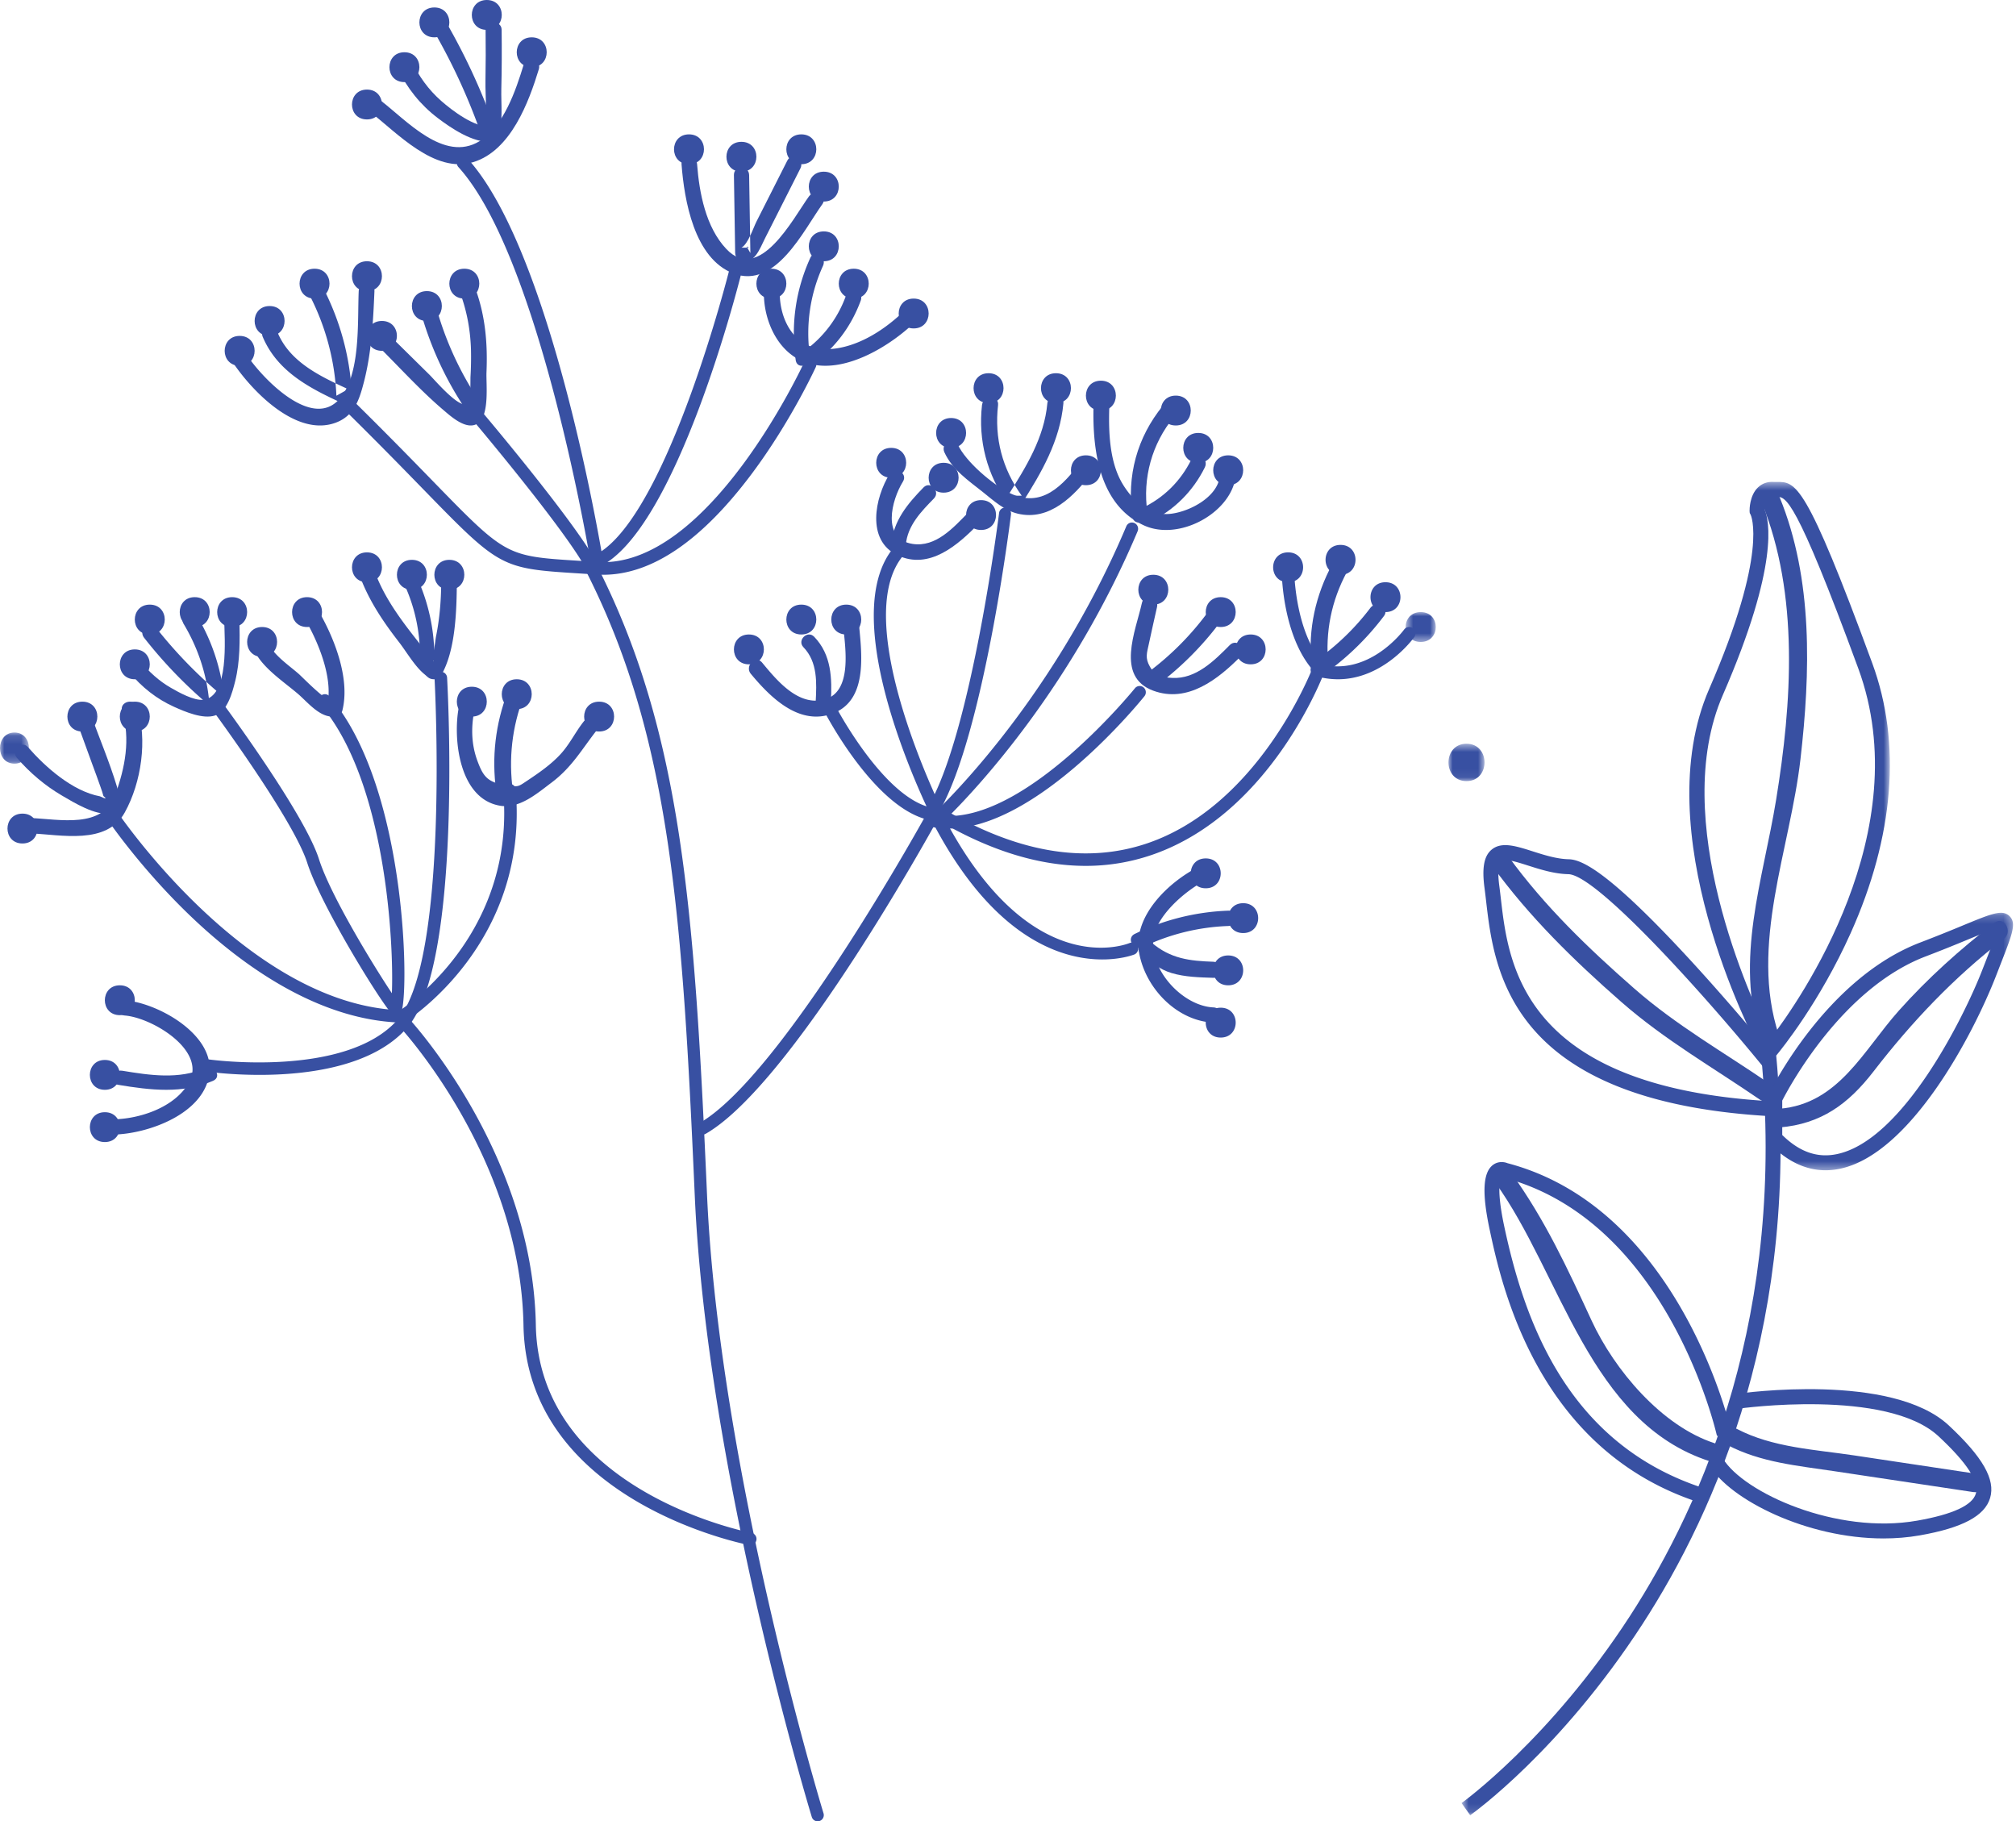 <svg xmlns="http://www.w3.org/2000/svg" xmlns:xlink="http://www.w3.org/1999/xlink" width="238" height="215" viewBox="0 0 238 215">
    <defs>
        <path id="a" d="M.614 0h3.558v3.525H.614z"/>
        <path id="c" d="M0 .122h3.416v3.671H0z"/>
        <path id="e" d="M.664.49h50.563v157.4H.664z"/>
        <path id="g" d="M.623.2h29.006v30.393H.623z"/>
        <path id="i" d="M0 .53h4.257v4.411H0z"/>
    </defs>
    <g fill="none" fill-rule="evenodd">
        <path fill="#3850A2" d="M96.528 215a.726.726 0 0 1-.693-.516c-.123-.403-12.377-40.714-13.815-73.36-1.455-33.04-2.861-54.29-12.976-73.97a.734.734 0 0 1 .31-.986.722.722 0 0 1 .977.313c10.255 19.952 11.674 41.337 13.139 74.579 1.43 32.46 13.628 72.59 13.751 72.992a.733.733 0 0 1-.693.948"/>
        <path fill="#3850A2" d="M88.569 182.398a.676.676 0 0 1-.132-.013c-.263-.047-26.265-5.073-26.636-25.93-.355-19.982-14.598-35.23-14.741-35.382a.734.734 0 0 1 .025-1.036.728.728 0 0 1 1.03.026c.148.156 14.778 15.819 15.144 36.366.35 19.655 25.19 24.47 25.44 24.517a.731.731 0 0 1-.13 1.452M82.954 133.934a.734.734 0 0 1-.363-1.366c9.888-5.682 26.923-36.711 27.093-37.024a.726.726 0 0 1 1.29.022c10.29 20.469 21.915 15.949 22.404 15.747a.732.732 0 0 1 .563 1.35c-.129.055-12.833 5.116-23.64-15.222-3.298 5.9-17.76 31.096-26.986 36.397a.731.731 0 0 1-.361.096"/>
        <path fill="#3850A2" d="M111.996 97.807a10.09 10.09 0 0 1-1.761-.15.733.733 0 0 1-.576-.527.748.748 0 0 1 .219-.755c.138-.124 13.992-12.693 23.088-34.246a.72.72 0 0 1 .955-.388c.369.162.54.596.381.97-7.655 18.142-18.654 30.022-22.265 33.62 9.731-.028 21.815-14.922 21.943-15.08a.72.72 0 0 1 1.023-.106.746.746 0 0 1 .104 1.04c-.54.671-12.68 15.622-23.11 15.622"/>
        <path fill="#3850A2" d="M110.67 96.926l-.042-.001c-6.724-.39-13.025-12.388-13.29-12.898a.747.747 0 0 1 .306-1.001.726.726 0 0 1 .986.31c.056.11 5.293 10.082 10.75 11.85-2.377-5.118-10.09-23.245-3.826-30.605a.723.723 0 0 1 1.03-.077.748.748 0 0 1 .075 1.045c-6.54 7.685 4.548 30.075 4.662 30.3a.75.75 0 0 1-.04.742.727.727 0 0 1-.612.335"/>
        <path fill="#3850A2" d="M110.338 96.045a.687.687 0 0 1-.354-.1.743.743 0 0 1-.257-.997c5.035-8.938 8.19-34.14 8.22-34.393.05-.4.405-.678.791-.632a.725.725 0 0 1 .613.816c-.129 1.047-3.222 25.75-8.4 34.943a.704.704 0 0 1-.613.363M71.21 67.848c-.273 0-.547-.01-.82-.027-.763-.051-1.47-.096-2.129-.138-9.1-.571-9.27-.663-18.21-9.843-2.35-2.413-5.274-5.416-9.16-9.248a.747.747 0 0 1-.01-1.052.736.736 0 0 1 1.047-.01c3.897 3.843 6.827 6.851 9.181 9.27 8.626 8.857 8.626 8.857 17.244 9.398.66.042 1.37.086 2.136.138 13.14.897 24.356-23.362 24.467-23.607a.74.74 0 1 1 1.346.62c-.029.063-2.931 6.385-7.497 12.505-5.943 7.964-11.858 11.994-17.594 11.994"/>
        <path fill="#3850A2" d="M69.996 67.848a.733.733 0 0 1-.658-.406c-2.217-4.452-13.354-17.647-13.466-17.78a.726.726 0 0 1 .09-1.028.737.737 0 0 1 1.034.09c.463.547 11.363 13.463 13.658 18.071a.728.728 0 0 1-.658 1.053"/>
        <path fill="#3850A2" d="M70.453 66.967a.742.742 0 0 1-.729-.614c-.06-.36-5.985-36.031-15.603-46.628a.727.727 0 0 1 .056-1.033.744.744 0 0 1 1.042.054c9.076 10 14.716 40.192 15.785 46.327 8.08-5.495 14.998-32.836 15.069-33.12a.74.74 0 0 1 .894-.535.731.731 0 0 1 .54.886c-.31 1.235-7.665 30.286-16.735 34.59a.73.73 0 0 1-.32.073M47.463 120.717h-.02c-9.942-.265-18.926-6.862-24.71-12.349-6.227-5.905-10.195-11.836-10.234-11.895a.725.725 0 0 1 .212-1.01.744.744 0 0 1 1.023.209c.153.23 15.436 22.908 33.518 23.579 1.62-1.086 13.598-9.704 12.154-25.937a.733.733 0 0 1 .672-.79.736.736 0 0 1 .8.662c1.62 18.234-12.88 27.332-13.026 27.422a.748.748 0 0 1-.39.11"/>
        <path fill="#3850A2" d="M46.735 119.836a.731.731 0 0 1-.404-.118c-.871-.578-8.41-12.676-10.059-17.86C34.637 96.71 24.996 83.69 24.9 83.56a.727.727 0 0 1 1.164-.866c.402.542 9.883 13.346 11.592 18.724 1.365 4.294 6.441 12.585 8.607 15.829.245-5.78-.68-25.068-8.457-34.1a.725.725 0 1 1 1.098-.948c9.39 10.906 9.419 36.235 8.404 37.387a.767.767 0 0 1-.572.25"/>
        <path fill="#3850A2" d="M30.642 126.885c-3.37 0-5.873-.341-6.135-.378a.729.729 0 0 1-.628-.822.737.737 0 0 1 .842-.614c.161.022 16.167 2.199 22.227-4.71 6.135-6.998 4.37-39.958 4.352-40.29a.731.731 0 0 1 .7-.764c.409-.043.76.284.782.685.077 1.38 1.812 33.878-4.708 41.312-4.09 4.665-11.918 5.581-17.432 5.581M128.167 102.213c-5.72 0-11.806-1.951-18.184-5.842a.734.734 0 0 1-.243-1.01.741.741 0 0 1 1.015-.242c8.996 5.487 17.336 6.967 24.787 4.396 12.14-4.189 18.31-17.977 19.357-20.52-3.414-4.026-3.57-10.978-3.575-11.28a.737.737 0 0 1 .726-.748c.394.002.743.317.75.722.001.071.163 7.113 3.49 10.655.192.203.25.496.154.756-.255.69-6.423 16.97-20.412 21.8a23.94 23.94 0 0 1-7.865 1.313"/>
        <path fill="#3850A2" d="M157.95 80.184c-.851 0-1.75-.12-2.692-.395a.76.76 0 0 1-.507-.938.741.741 0 0 1 .92-.517c5.872 1.728 10.046-3.952 10.088-4.01a.734.734 0 0 1 1.038-.161c.33.247.401.721.158 1.057-.168.233-3.65 4.964-9.005 4.964M141.534 102.314c-3.491 1.734-7.838 5.811-7.055 10.162.765 4.245 4.508 8.05 8.78 8.24 1.139.05 1.137-1.745 0-1.795-3.429-.153-7.207-3.992-7.135-7.66.058-3.025 3.93-6.218 6.304-7.397 1.023-.509.126-2.057-.894-1.55"/>
        <path fill="#3850A2" d="M134.911 111.803a25.288 25.288 0 0 1 10.075-2.491c1.19-.046 1.195-1.858 0-1.811a27.639 27.639 0 0 0-11.01 2.739c-1.071.515-.133 2.077.935 1.563"/>
        <path fill="#3850A2" d="M134.689 112.592c1.113.962 2.218 1.851 3.612 2.27 1.587.477 3.327.513 4.963.568 1.132.038 1.13-1.86 0-1.899-2.795-.093-5.093-.348-7.331-2.282-.875-.756-2.128.579-1.244 1.343M134.813 71.16c-.74 3.331-3.14 8.704 1.317 10.366 4.074 1.517 7.673-1.354 10.363-4.065.842-.848-.465-2.164-1.307-1.316-1.823 1.837-3.997 4.031-6.799 3.88-1.213-.066-2.02-.262-2.63-1.32-.604-1.046-.355-1.616-.123-2.718.304-1.447.64-2.889.961-4.333.26-1.167-1.522-1.665-1.782-.495"/>
        <path fill="#3850A2" d="M136.617 80.882a37.123 37.123 0 0 0 7.312-7.288c.728-.961-.903-1.893-1.623-.943a33.926 33.926 0 0 1-6.638 6.618c-.951.718-.016 2.34.949 1.613M129.142 46.687c-.266 5.239.14 12.614 5.84 15.303 4.15 1.959 10.306-1.408 10.89-5.7.155-1.146-1.722-1.135-1.876 0-.324 2.384-3.478 4.07-5.726 4.353-2.543.32-4.557-1.534-5.75-3.533-1.76-2.947-1.67-7.124-1.503-10.423.059-1.157-1.817-1.155-1.875 0M88.644 79.548c2.348 2.83 5.815 6.272 9.846 4.605 3.858-1.596 3.269-6.738 2.948-10.117-.112-1.195-1.99-1.207-1.876 0 .238 2.523 1.057 7.588-2.167 8.517-3.126.9-5.68-2.235-7.423-4.336-.774-.933-2.096.405-1.328 1.331"/>
        <path fill="#3850A2" d="M98.09 82.868c.144-2.764.084-5.575-1.97-7.7-.792-.821-2.06.415-1.269 1.234 1.694 1.755 1.561 4.224 1.444 6.466-.059 1.122 1.736 1.12 1.795 0M105.028 55.938c-1.737 2.804-2.795 7.826.913 9.6 3.783 1.81 7.174-1.235 9.62-3.738.813-.832-.473-2.102-1.288-1.268-1.708 1.748-3.799 4.1-6.535 3.675-3.696-.573-2.49-5.178-1.137-7.364.612-.988-.963-1.89-1.573-.905"/>
        <path fill="#3850A2" d="M106.94 64.316c.183-2.282 1.854-3.975 3.312-5.469.805-.825-.417-2.135-1.22-1.31-1.845 1.89-3.59 3.933-3.817 6.78-.095 1.187 1.631 1.18 1.726 0M111.496 53.402c.963 2.079 2.78 3.281 4.514 4.665 1.277 1.018 2.525 2.18 4.14 2.568 3.739.898 6.64-2.06 8.724-4.794.71-.933-.569-2.255-1.287-1.312-2.097 2.751-4.616 5.572-8.424 3.652-1.973-.995-5.139-3.651-6.095-5.716-.5-1.079-2.07-.138-1.572.937"/>
        <path fill="#3850A2" d="M115.93 47.824c-.473 4.172.594 8.225 3.053 11.64.414.575 1.234.634 1.636 0 2.349-3.7 4.52-7.424 4.922-11.862.109-1.205-1.786-1.198-1.895 0-.369 4.07-2.518 7.533-4.663 10.915h1.636c-2.296-3.19-3.236-6.796-2.794-10.693.136-1.2-1.76-1.19-1.895 0M135.457 60.503c-.592-4.091.535-8.115 3.123-11.28.752-.92-.537-2.254-1.295-1.327-3.052 3.734-4.29 8.29-3.594 13.105.172 1.19 1.936.684 1.766-.498"/>
        <path fill="#3850A2" d="M135.784 61.583c2.802-1.337 5.06-3.59 6.453-6.412.53-1.074-1.05-2.025-1.582-.946-1.267 2.568-3.248 4.524-5.796 5.74-1.067.509-.138 2.126.925 1.618M156.806 78.42c-.355-3.831.361-7.492 2.222-10.937.571-1.057-1.15-1.991-1.723-.929-2.012 3.725-2.878 7.715-2.495 11.866.109 1.172 2.105 1.183 1.996 0"/>
        <path fill="#3850A2" d="M156.945 79.124a32.045 32.045 0 0 0 6.433-6.4c.73-.964-.885-1.907-1.605-.955a28.96 28.96 0 0 1-5.766 5.722c-.955.712-.028 2.354.938 1.633M90.254 33.455c-.463 3.558 1.256 8.307 5.222 9.454 4.15 1.2 9.25-1.88 12.1-4.48.875-.796-.451-2.063-1.325-1.266-2.184 1.992-5.128 3.83-8.236 4.043-4.496.309-6.363-4.093-5.887-7.751.149-1.142-1.727-1.132-1.874 0"/>
        <path fill="#3850A2" d="M95.606 41.993a19.11 19.11 0 0 1 1.55-10.603c.492-1.083-1.001-2.04-1.496-.95-1.738 3.817-2.301 7.842-1.725 12.053.164 1.197 1.833.688 1.67-.5"/>
        <path fill="#3850A2" d="M95.934 43.004c2.634-1.911 4.546-4.44 5.678-7.512.415-1.126-1.366-1.611-1.777-.495a13.736 13.736 0 0 1-4.831 6.399c-.954.692-.036 2.308.93 1.608M14.723 119.877c3.255.255 9.674 4.124 7.606 7.867-1.645 2.976-5.843 4.366-9.07 4.39-1.174.01-1.177 1.81 0 1.8 4.196-.031 11.09-2.508 11.482-7.44.359-4.501-6.159-8.114-10.018-8.417-1.172-.091-1.165 1.708 0 1.8"/>
        <path fill="#3850A2" d="M13.941 128.058c3.806.63 7.606 1.1 11.215-.474 1.093-.476.14-1.962-.95-1.488-3.098 1.351-6.516.839-9.764.3-1.184-.196-1.692 1.464-.5 1.662M3.55 98.374c3.71.157 9.045 1.403 11.182-2.469 1.969-3.566 2.68-8.57 1.478-12.442-.346-1.115-2.143-.64-1.795.483 1.014 3.268.351 6.706-.81 9.866-1.489 4.057-6.5 2.897-10.055 2.747-1.198-.05-1.195 1.765 0 1.815"/>
        <path fill="#3850A2" d="M1.998 89.463c1.53 1.759 3.312 3.283 5.355 4.474 1.351.787 3.943 2.383 5.606 2.067 1.707-.324 1.175-2.067.82-3.233-.87-2.85-2.049-5.647-3.069-8.451-.39-1.076-2.182-.613-1.786.474l1.97 5.417c.324.891.665 1.779.971 2.678.131.353.247.713.345 1.077.433.356.296.368-.41.036-3.253-.608-6.46-3.465-8.491-5.8-.767-.881-2.071.386-1.31 1.26M15.257 79.335c1.465 1.77 3.226 3.176 5.307 4.108 1.277.572 3.404 1.49 4.83 1.015 1.449-.483 2.032-2.69 2.37-4.042.59-2.363.55-4.85.504-7.27-.023-1.187-1.823-1.191-1.8 0 .044 2.243.62 9.086-2.458 9.458-1.115.134-2.934-.892-3.83-1.407-1.422-.816-2.601-1.901-3.65-3.17-.75-.906-2.02.406-1.273 1.308"/>
        <path fill="#3850A2" d="M21.684 73.656c1.676 2.808 2.703 5.861 3.013 9.156l1.555-.67a53.964 53.964 0 0 1-7.946-8.192c-.74-.944-2.023.402-1.288 1.34a53.924 53.924 0 0 0 7.946 8.191c.54.45 1.64.238 1.555-.67-.34-3.627-1.41-7.01-3.262-10.111-.617-1.033-2.194-.084-1.573.956M30.185 77.117c1.076 1.894 3.293 3.353 4.945 4.753 1.232 1.041 2.81 3.12 4.625 2.653.31-.08.581-.333.659-.638.908-3.567-.766-8.066-2.474-11.175-.57-1.039-2.198-.117-1.628.92 1.452 2.644 3.063 6.708 2.283 9.77l.659-.638c-.656.17-3.558-2.836-3.995-3.217-1.126-.979-2.706-2.047-3.446-3.349-.584-1.03-2.214-.11-1.628.921M42.497 68.046c1.06 2.844 2.715 5.318 4.587 7.728.907 1.168 1.874 2.876 3.029 3.82.414.34.542.586 1.155.59a.931.931 0 0 0 .797-.44c1.723-2.918 1.838-7.661 1.867-10.928.008-1.144-1.836-1.145-1.845 0-.018 2.119-.186 4.205-.608 6.29-.111.543-.289 2.671-.75 2.975l.47-.023c-.34-.426-.677-.852-1.016-1.278-2.291-2.884-4.617-5.75-5.907-9.206-.4-1.069-2.182-.608-1.78.472"/>
        <path fill="#3850A2" d="M51.28 77.57a22.554 22.554 0 0 0-1.991-9.267c-.46-1.027-1.915-.133-1.459.891 1.184 2.653 1.758 5.452 1.76 8.376.001 1.135 1.69 1.137 1.69 0M54.166 83.485c-.706 3.612-.018 10.813 4.873 11.628 2.293.382 4.385-1.466 6.057-2.718 2.468-1.85 3.61-3.99 5.448-6.312.736-.932-.9-1.84-1.628-.92-.984 1.243-1.646 2.665-2.726 3.846-1.134 1.238-2.571 2.229-3.97 3.161-1.169.779-1.014.74-2.747.46-1.972-.318-2.47-1.077-3.117-2.828-.699-1.894-.755-3.87-.372-5.832.224-1.146-1.594-1.637-1.818-.485"/>
        <path fill="#3850A2" d="M60.552 93.395c-.527-3.84-.11-7.549 1.274-11.195.43-1.133-1.476-1.622-1.903-.497-1.441 3.793-1.894 7.692-1.345 11.692.162 1.176 2.138 1.191 1.974 0M80.458 19.376c.32 4.23 1.485 11.152 6.142 12.91 4.973 1.878 8.262-5.099 10.485-8.185.687-.954-.906-1.862-1.587-.916-1.863 2.586-5.843 10.343-9.756 6.2-2.42-2.563-3.19-6.613-3.446-10.009-.087-1.158-1.926-1.167-1.838 0"/>
        <path fill="#3850A2" d="M86.644 20.66l.147 9.21c.005.298.163.643.445.778 1.754.84 2.448-1.27 3.09-2.538l4.17-8.24c.521-1.032-1.027-1.946-1.55-.91l-2.538 5.016-1.088 2.15c-.396.78-.999 2.68-1.785 3.108h.905l-.298-.143.444.779-.147-9.21c-.019-1.16-1.813-1.163-1.795 0M43.646 13.175c3.175 2.437 7.632 7.376 12.24 5.96 4.436-1.364 6.55-7.114 7.728-10.967.343-1.121-1.466-1.601-1.808-.482-.898 2.932-2.335 7.241-5.207 8.987-4.166 2.535-8.623-2.476-11.627-4.782-.936-.718-2.272.558-1.326 1.284"/>
        <path fill="#3850A2" d="M46.953 8.108c1.094 2.273 2.664 4.263 4.734 5.832 1.552 1.178 4.166 2.949 6.27 2.792.427-.032.788-.256.913-.655.531-1.692.271-3.848.314-5.605.058-2.322.064-4.644.037-6.967-.014-1.147-1.908-1.15-1.894 0 .023 2.013.023 4.026-.016 6.039-.036 1.818.28 4.314-.267 6.058l.913-.654c-1.91.142-4.584-1.905-5.873-3.04-1.522-1.339-2.64-2.923-3.496-4.7-.502-1.046-2.135-.14-1.635.9"/>
        <path fill="#3850A2" d="M51.408 4.008A72.064 72.064 0 0 1 56.59 15.24c.394 1.095 2.101.621 1.702-.487a74.885 74.885 0 0 0-5.36-11.67c-.577-1.013-2.103-.094-1.524.925M27.572 42.908c2.3 3.373 7.442 8.678 12.04 6.996 2.19-.803 2.802-2.685 3.345-4.785.905-3.5 1.094-7.136 1.248-10.734.051-1.203-1.805-1.2-1.857 0-.157 3.656.257 9.788-2.254 12.69-3.195 3.696-8.97-2.254-10.919-5.11-.673-.986-2.283-.052-1.603.943"/>
        <path fill="#3850A2" d="M31.017 39.768c1.691 3.986 5.313 5.948 9.153 7.717.59.272 1.417-.042 1.383-.772-.211-4.49-1.357-8.755-3.421-12.776-.529-1.03-2.115-.124-1.587.903a28.608 28.608 0 0 1 3.17 11.873l1.383-.772c-3.29-1.516-6.836-3.176-8.308-6.648-.445-1.049-2.224-.589-1.773.475M44.48 40.696c2.581 2.548 5.06 5.312 7.822 7.668.952.81 2.817 2.528 4.144 1.587 1.366-.97.93-4.656.987-6.017.144-3.373-.135-6.635-1.298-9.825-.402-1.102-2.205-.627-1.8.487.801 2.195 1.204 4.42 1.268 6.753a39.466 39.466 0 0 1-.058 3.103c-.024.468.05 2.73-.24 3.102-.822 1.059-3.875-2.598-4.619-3.332l-4.887-4.82c-.848-.837-2.168.457-1.32 1.294"/>
        <path fill="#3850A2" d="M49.544 36.363a39.948 39.948 0 0 0 5.238 11.676c.646.982 2.303.081 1.654-.907a38.318 38.318 0 0 1-5.046-11.246c-.298-1.121-2.146-.646-1.846.477M144.112 122.48c2.356 0 2.36-3.525 0-3.525-2.355 0-2.36 3.525 0 3.525M144.996 116.311c2.356 0 2.36-3.524 0-3.524-2.355 0-2.36 3.524 0 3.524M146.765 110.143c2.355 0 2.36-3.524 0-3.524-2.356 0-2.36 3.524 0 3.524M142.344 104.857c2.355 0 2.36-3.525 0-3.525-2.355 0-2.36 3.525 0 3.525M152.07 68.73c2.355 0 2.36-3.525 0-3.525-2.356 0-2.36 3.525 0 3.525M158.258 67.848c2.356 0 2.36-3.524 0-3.524-2.355 0-2.36 3.524 0 3.524M163.563 72.254c2.355 0 2.36-3.524 0-3.524-2.356 0-2.36 3.524 0 3.524"/>
        <g transform="translate(165.331 72.254)">
            <mask id="b" fill="#fff">
                <use xlink:href="#a"/>
            </mask>
            <path fill="#3850A2" d="M2.393 3.525c2.37 0 2.375-3.525 0-3.525-2.37 0-2.374 3.525 0 3.525" mask="url(#b)"/>
        </g>
        <path fill="#3850A2" d="M136.155 71.373c2.356 0 2.36-3.525 0-3.525-2.355 0-2.36 3.525 0 3.525M144.112 74.016c2.356 0 2.36-3.524 0-3.524-2.355 0-2.36 3.524 0 3.524M147.649 78.422c2.355 0 2.36-3.524 0-3.524-2.356 0-2.36 3.524 0 3.524M88.412 78.422c2.356 0 2.36-3.524 0-3.524-2.355 0-2.36 3.524 0 3.524M94.601 74.898c2.356 0 2.36-3.525 0-3.525-2.355 0-2.36 3.525 0 3.525M99.906 74.898c2.355 0 2.36-3.525 0-3.525-2.355 0-2.36 3.525 0 3.525M105.21 56.393c2.356 0 2.36-3.524 0-3.524-2.355 0-2.36 3.524 0 3.524M111.4 58.156c2.355 0 2.36-3.525 0-3.525-2.356 0-2.36 3.525 0 3.525M115.82 62.561c2.356 0 2.36-3.524 0-3.524-2.355 0-2.36 3.524 0 3.524M112.284 52.869c2.355 0 2.36-3.525 0-3.525-2.356 0-2.36 3.525 0 3.525M116.704 47.582c2.356 0 2.36-3.525 0-3.525-2.355 0-2.36 3.525 0 3.525M124.661 47.582c2.356 0 2.36-3.525 0-3.525-2.355 0-2.36 3.525 0 3.525M128.198 57.275c2.355 0 2.36-3.525 0-3.525-2.355 0-2.36 3.525 0 3.525M129.966 48.463c2.356 0 2.36-3.524 0-3.524-2.355 0-2.36 3.524 0 3.524M138.807 50.225c2.356 0 2.36-3.524 0-3.524-2.355 0-2.36 3.524 0 3.524M141.46 54.631c2.355 0 2.36-3.524 0-3.524-2.356 0-2.36 3.524 0 3.524M144.996 57.275c2.356 0 2.36-3.525 0-3.525-2.355 0-2.36 3.525 0 3.525M107.863 38.77c2.356 0 2.36-3.524 0-3.524-2.355 0-2.36 3.524 0 3.524M100.79 35.246c2.356 0 2.36-3.525 0-3.525-2.355 0-2.36 3.525 0 3.525M97.254 30.84c2.355 0 2.36-3.524 0-3.524-2.356 0-2.36 3.524 0 3.524M91.065 35.246c2.355 0 2.36-3.525 0-3.525-2.356 0-2.36 3.525 0 3.525M97.254 23.791c2.355 0 2.36-3.525 0-3.525-2.356 0-2.36 3.525 0 3.525M94.601 19.385c2.356 0 2.36-3.524 0-3.524-2.355 0-2.36 3.524 0 3.524M87.528 20.266c2.356 0 2.36-3.524 0-3.524-2.355 0-2.36 3.524 0 3.524M81.34 19.385c2.355 0 2.36-3.524 0-3.524-2.356 0-2.36 3.524 0 3.524M62.773 7.93c2.355 0 2.36-3.524 0-3.524-2.356 0-2.36 3.524 0 3.524M57.468 3.525c2.356 0 2.36-3.525 0-3.525-2.355 0-2.36 3.525 0 3.525M51.28 4.406c2.355 0 2.36-3.525 0-3.525-2.356 0-2.36 3.525 0 3.525M47.743 9.693c2.355 0 2.36-3.525 0-3.525-2.356 0-2.36 3.525 0 3.525M43.322 14.098c2.356 0 2.36-3.524 0-3.524-2.355 0-2.36 3.524 0 3.524M43.322 34.365c2.356 0 2.36-3.525 0-3.525-2.355 0-2.36 3.525 0 3.525M37.133 35.246c2.356 0 2.36-3.525 0-3.525-2.355 0-2.36 3.525 0 3.525M31.828 39.652c2.356 0 2.36-3.525 0-3.525-2.355 0-2.36 3.525 0 3.525M28.292 43.176c2.355 0 2.36-3.524 0-3.524-2.355 0-2.36 3.524 0 3.524M45.09 41.414c2.356 0 2.36-3.525 0-3.525-2.355 0-2.36 3.525 0 3.525M50.395 37.89c2.356 0 2.36-3.525 0-3.525-2.355 0-2.36 3.524 0 3.524M54.816 35.246c2.355 0 2.36-3.525 0-3.525-2.356 0-2.36 3.525 0 3.525M61.005 83.709c2.355 0 2.36-3.525 0-3.525-2.356 0-2.36 3.525 0 3.525M70.73 86.352c2.355 0 2.36-3.524 0-3.524-2.356 0-2.36 3.524 0 3.524M55.7 84.59c2.355 0 2.36-3.524 0-3.524-2.356 0-2.36 3.524 0 3.524M53.047 69.61c2.356 0 2.36-3.524 0-3.524-2.355 0-2.36 3.525 0 3.525"/>
        <path fill="#3850A2" d="M48.627 69.61c2.355 0 2.36-3.524 0-3.524-2.356 0-2.36 3.525 0 3.525M43.322 68.73c2.356 0 2.36-3.525 0-3.525-2.355 0-2.36 3.525 0 3.525M36.25 74.016c2.355 0 2.359-3.524 0-3.524-2.356 0-2.36 3.524 0 3.524M30.944 77.541c2.356 0 2.36-3.525 0-3.525-2.355 0-2.36 3.525 0 3.525M27.408 74.016c2.355 0 2.36-3.524 0-3.524-2.356 0-2.36 3.524 0 3.524"/>
        <path fill="#3850A2" d="M22.987 74.016c2.356 0 2.36-3.524 0-3.524-2.355 0-2.36 3.524 0 3.524M17.682 74.898c2.356 0 2.36-3.525 0-3.525-2.355 0-2.36 3.525 0 3.525M15.914 80.184c2.356 0 2.36-3.524 0-3.524-2.355 0-2.36 3.524 0 3.524M15.914 86.352c2.356 0 2.36-3.524 0-3.524-2.355 0-2.36 3.524 0 3.524M9.725 86.352c2.356 0 2.36-3.524 0-3.524-2.355 0-2.36 3.524 0 3.524"/>
        <g transform="translate(0 86.352)">
            <mask id="d" fill="#fff">
                <use xlink:href="#c"/>
            </mask>
            <path fill="#3850A2" d="M1.708 3.793c2.275 0 2.28-3.671 0-3.671-2.275 0-2.28 3.671 0 3.671" mask="url(#d)"/>
        </g>
        <path fill="#3850A2" d="M2.652 99.57c2.356 0 2.36-3.525 0-3.525-2.355 0-2.36 3.525 0 3.525M12.378 134.816c2.355 0 2.36-3.525 0-3.525-2.356 0-2.36 3.525 0 3.525M12.378 128.648c2.355 0 2.36-3.525 0-3.525-2.356 0-2.36 3.525 0 3.525M14.146 119.836c2.355 0 2.36-3.525 0-3.525-2.355 0-2.36 3.525 0 3.525"/>
        <g>
            <g transform="translate(171.881 56.393)">
                <mask id="f" fill="#fff">
                    <use xlink:href="#e"/>
                </mask>
                <path fill="#3850A2" d="M36.435 3.72c.536 1.256 1.778 6.542-4.927 21.934-6.409 14.713 3.24 35.773 5.626 40.569 3.458-4.517 17.43-24.48 10.367-43.704-7.454-20.288-8.566-20.261-9.633-20.257-.15.002-.305.004-.466-.006-.297-.009-.434.077-.521.16-.315.3-.42.943-.446 1.304M1.684 157.89l-1.02-1.439c.103-.073 10.428-7.502 19.892-22.098C29.262 120.925 39 98.507 36.01 67.903c-1.264-2.373-13.465-26.086-6.118-42.954 7.06-16.21 4.917-20.551 4.894-20.594l-.1-.187-.02-.24c-.003-.185-.004-1.824.99-2.78.485-.468 1.13-.7 1.845-.652.119.007.232.004.344.002 2.28-.023 3.426-.048 11.31 21.412 3.46 9.418 2.575 20.436-2.56 31.862-3.635 8.093-8.113 13.632-8.784 14.442 2.893 30.9-6.985 53.563-15.82 67.166-9.648 14.855-19.877 22.206-20.307 22.51" mask="url(#f)"/>
            </g>
            <g transform="translate(208.018 107.552)">
                <mask id="h" fill="#fff">
                    <use xlink:href="#g"/>
                </mask>
                <path fill="#3850A2" d="M2.385 26.428c2.02 1.989 4.12 2.731 6.408 2.267C16.622 27.116 23.884 12.427 26.021 6.9l.506-1.297c.574-1.47 1.122-2.875 1.284-3.583-.69.173-2.04.731-3.454 1.314a178.872 178.872 0 0 1-5.023 2.009C9.437 9.106 3.19 20.795 2.385 22.368v4.06zm5.116 4.165c-2.363 0-4.588-1.068-6.632-3.19l-.246-.257v-5.189l.088-.181C.982 21.214 7.492 7.96 18.709 3.694a182.152 182.152 0 0 0 4.975-1.99C27.097.294 28.374-.233 29.212.59c.842.827.367 2.043-1.043 5.654l-.503 1.294C24.887 14.722 17.44 28.752 9.141 30.425c-.553.112-1.1.168-1.64.168z" mask="url(#h)"/>
            </g>
            <path fill="#3850A2" d="M200.766 177.41c-19.314-6.15-23.52-25.79-24.9-32.242-.923-4.31-.805-6.738.373-7.642.623-.477 1.337-.376 1.735-.215 20.504 5.407 26.387 31.553 26.444 31.815l-1.723.374c-.056-.253-5.733-25.408-25.235-30.5l-.18-.069c.007.015-.789.743.31 5.866 2.305 10.772 7.272 25.697 23.71 30.93l-.534 1.682zM208.83 131.75c-30.657-1.8-32.434-17.156-33.39-25.407a82.28 82.28 0 0 0-.18-1.486c-.325-2.396-.07-3.801.829-4.555 1.17-.981 2.873-.436 4.845.192 1.327.424 2.833.905 4.26.937 1.491.033 4.6 1.302 14.342 11.887 5.263 5.721 9.981 11.504 10.028 11.561l-1.365 1.115c-7.151-8.776-19.73-22.726-23.044-22.8-1.683-.037-3.316-.56-4.757-1.019-1.29-.412-2.747-.876-3.176-.522-.13.11-.53.646-.215 2.967.063.47.122.98.185 1.52.895 7.736 2.562 22.136 31.74 23.85l-.102 1.76z"/>
            <path fill="#3850A2" d="M222.36 181.607c-9.093 0-18.084-4.589-20.474-8.523l1.507-.916c2.455 4.043 13.416 9.02 22.943 7.338 4.184-.735 6.512-1.807 6.92-3.183.416-1.408-1.02-3.623-4.393-6.769-6.116-5.706-23.477-3.29-23.652-3.264l-.25-1.747c.747-.106 18.373-2.558 25.103 3.72 4.02 3.75 5.525 6.39 4.882 8.561-.631 2.13-3.27 3.535-8.304 4.421-1.413.248-2.85.362-4.282.362"/>
            <g transform="translate(171 87.265)">
                <mask id="j" fill="#fff">
                    <use xlink:href="#i"/>
                </mask>
                <path fill="#3850A2" d="M2.129 4.941c2.835 0 2.84-4.41 0-4.41-2.836 0-2.841 4.41 0 4.41" mask="url(#j)"/>
            </g>
            <path fill="#3850A2" d="M210.085 133.09c4.903-.408 8.117-2.757 11.08-6.591 4.54-5.88 9.505-11.123 15.404-15.667 1.109-.853.012-2.77-1.112-1.904-4.069 3.134-7.874 6.547-11.296 10.384-4.187 4.695-7.094 10.992-14.076 11.572-1.403.118-1.415 2.324 0 2.205M207.976 59.291c4.44 10.884 3.562 23.726 1.707 35.108-1.542 9.465-4.94 18.847-1.812 28.361.442 1.343 2.57.768 2.125-.585-3.493-10.627 1.333-21.878 2.558-32.543C213.73 79.4 214.056 68.4 210.1 58.705c-.529-1.296-2.662-.73-2.125.586M176.153 102.19c4.373 6.03 9.65 11.18 15.238 16.074 5.126 4.49 10.792 7.715 16.403 11.562 1.172.805 2.276-1.106 1.112-1.903-5.433-3.727-10.994-6.87-15.957-11.218-5.44-4.764-10.634-9.755-14.893-15.629-.825-1.138-2.737-.039-1.903 1.113M176.51 139.575c7.805 10.79 11.103 28.335 25.346 32.925 1.354.436 1.933-1.692.586-2.126-6.264-2.019-11.856-8.657-14.553-14.502-2.817-6.104-5.507-11.924-9.475-17.41-.824-1.14-2.737-.04-1.903 1.113M203.929 170.576c3.944 2.07 8.325 2.446 12.673 3.1l16.35 2.457c1.386.208 1.985-1.916.585-2.126l-14.628-2.2c-4.625-.695-9.66-.925-13.868-3.135-1.255-.658-2.37 1.244-1.112 1.904"/>
        </g>
    </g>
</svg>
